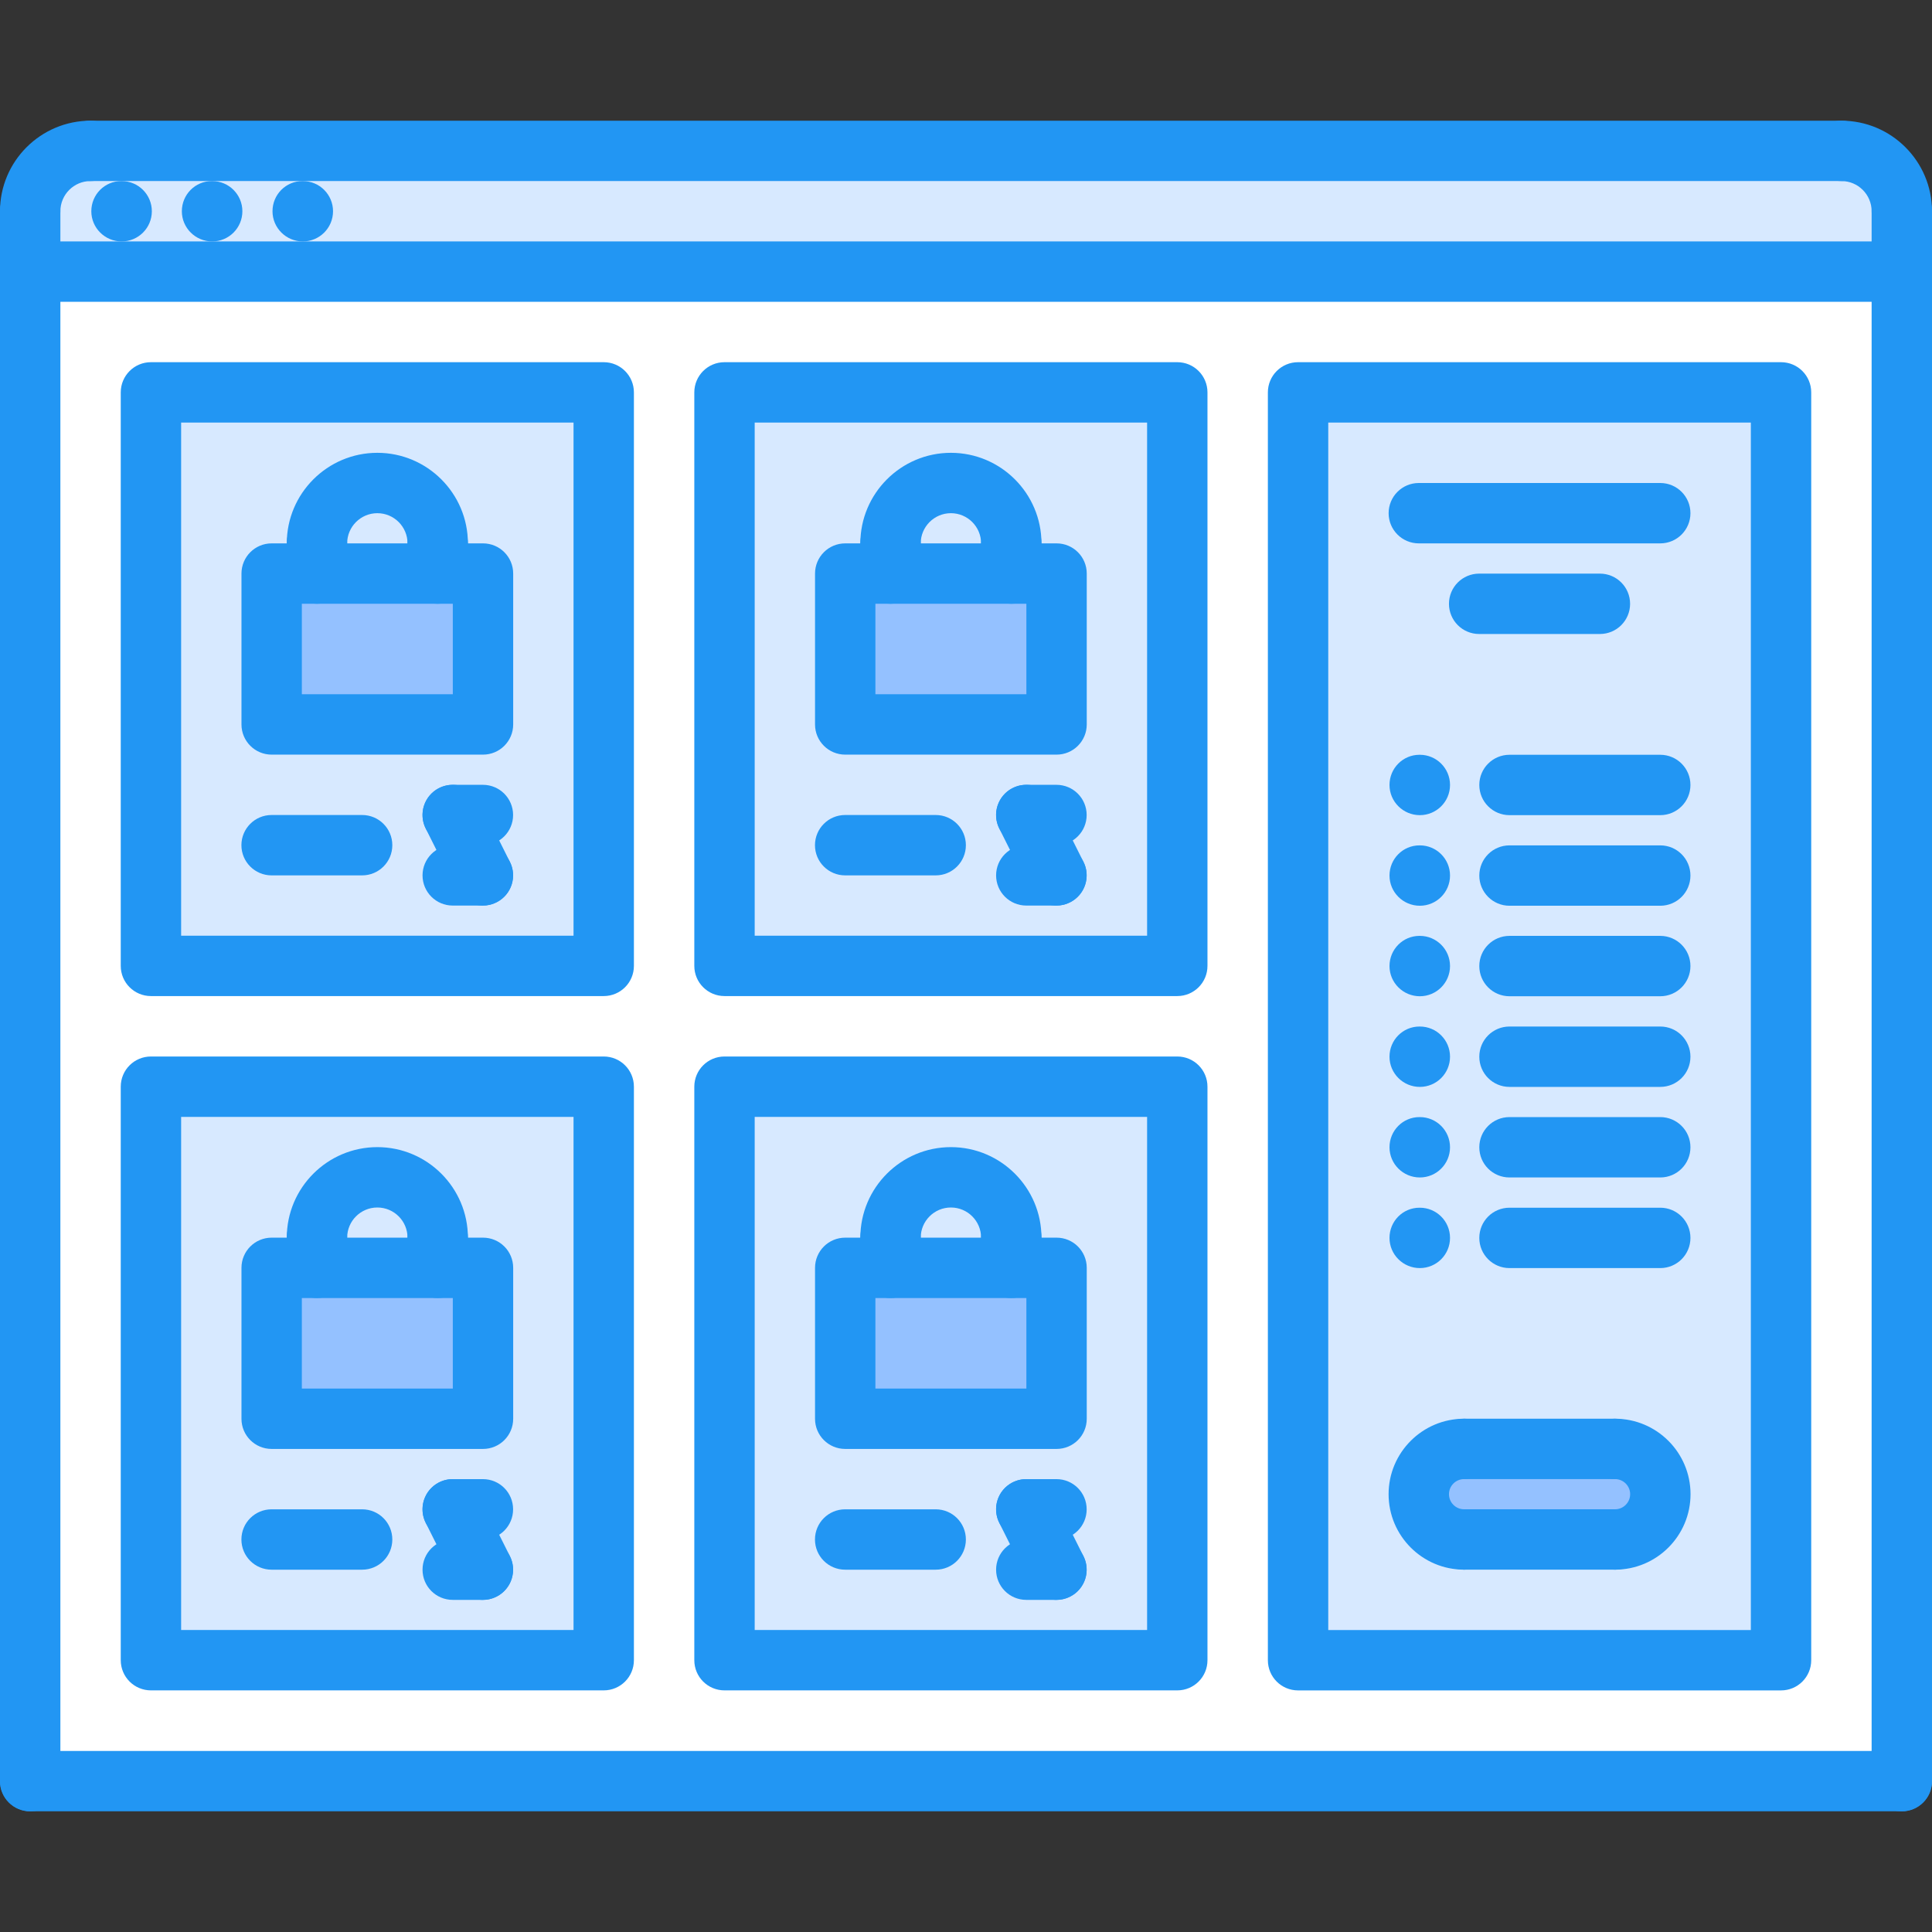 <?xml version="1.0"?>
<svg xmlns="http://www.w3.org/2000/svg" id="icons" enable-background="new 0 0 64 64" height="512px" viewBox="0 0 64 64" width="512px" class=""><rect x="0" y="0" width="64" height="64" fill="#333333" stroke="none"/><g><script xmlns=""/><path d="m20 54.995h-15v-19h15zm-11-13v5h7v-5h-1.5v-.99c0-1.11-.9-2-2-2s-2 .89-2 2v.99z" fill="#d7e9ff" data-original="#D7E9FF"/><path d="m16 41.995v5h-7v-5h1.5 4z" fill="#94c1ff" data-original="#94C1FF" class=""/><path d="m14.5 41.995h-4v-.99c0-1.11.9-2 2-2s2 .89 2 2z" fill="#d7e9ff" data-original="#D7E9FF"/><path d="m35 41.995v5h-7v-5h1.5 4z" fill="#94c1ff" data-original="#94C1FF" class=""/><path d="m33.5 41.005v.99h-4v-.99c0-1.11.9-2 2-2s2 .89 2 2z" fill="#d7e9ff" data-original="#D7E9FF"/><path d="m39 54.995h-15v-19h15zm-11-8h7v-5h-1.5v-.99c0-1.11-.9-2-2-2s-2 .89-2 2v.99h-1.5z" fill="#d7e9ff" data-original="#D7E9FF"/><path d="m59 12.995v42h-16v-42zm-4 36.5c0-.83-.67-1.5-1.5-1.5h-5c-.83 0-1.5.67-1.5 1.5s.67 1.5 1.5 1.5h5c.83 0 1.5-.67 1.5-1.5z" fill="#d7e9ff" data-original="#D7E9FF"/><path d="m53.5 47.995c.83 0 1.5.67 1.5 1.5s-.67 1.5-1.5 1.5h-5c-.83 0-1.5-.67-1.5-1.5s.67-1.5 1.5-1.5z" fill="#94c1ff" data-original="#94C1FF" class=""/><path d="m35 19.005v4.99h-7v-4.99h1.5 4z" fill="#94c1ff" data-original="#94C1FF" class=""/><path d="m33.5 18.005v1h-4v-1c0-1.11.9-2 2-2s2 .89 2 2z" fill="#d7e9ff" data-original="#D7E9FF"/><path d="m39 31.995h-15v-19h15zm-11-8h7v-4.99h-1.5v-1c0-1.11-.9-2-2-2s-2 .89-2 2v1h-1.5z" fill="#d7e9ff" data-original="#D7E9FF"/><path d="m14.5 19.005h-4v-1c0-1.11.9-2 2-2s2 .89 2 2z" fill="#d7e9ff" data-original="#D7E9FF"/><path d="m16 19.005v4.99h-7v-4.99h1.5 4z" fill="#94c1ff" data-original="#94C1FF" class=""/><path d="m20 31.995h-15v-19h15zm-9.5-13.99v1h-1.5v4.99h7v-4.99h-1.5v-1c0-1.11-.9-2-2-2s-2 .89-2 2z" fill="#d7e9ff" data-original="#D7E9FF"/><path d="m63 8.995h-62v-2c0-1.101.89-2 2-2h58c1.11 0 2 .899 2 2z" fill="#d7e9ff" data-original="#D7E9FF"/><path d="m63 8.995v50.01h-62v-50.01zm-4 46v-42h-16v42zm-20 0v-19h-15v19zm0-23v-19h-15v19zm-19 23v-19h-15v19zm0-23v-19h-15v19z" fill="#fff" data-original="#FFF"/><g fill="#116fff"><path d="m1 7.998c-.553 0-1-.448-1-1 0-1.654 1.346-3 3-3 .553 0 1 .448 1 1s-.447 1-1 1c-.552 0-1 .449-1 1 0 .552-.447 1-1 1z" data-original="#116FFF" class="active-path" style="fill:#2296F3" data-old_color="#116FFF"/><path d="m63 7.998c-.553 0-1-.448-1-1 0-.551-.448-1-1-1-.553 0-1-.448-1-1s.447-1 1-1c1.654 0 3 1.346 3 3 0 .552-.447 1-1 1z" data-original="#116FFF" class="active-path" style="fill:#2296F3" data-old_color="#116FFF"/><path d="m61 5.998h-58c-.553 0-1-.448-1-1s.447-1 1-1h58c.553 0 1 .448 1 1s-.447 1-1 1z" data-original="#116FFF" class="active-path" style="fill:#2296F3" data-old_color="#116FFF"/><path d="m4.03 7.998c-.553 0-1.005-.448-1.005-1s.442-1 .994-1h.011c.552 0 1 .448 1 1s-.448 1-1 1z" data-original="#116FFF" class="active-path" style="fill:#2296F3" data-old_color="#116FFF"/><path d="m7.029 7.998c-.553 0-1.005-.448-1.005-1s.442-1 .994-1h.011c.552 0 1 .448 1 1s-.448 1-1 1z" data-original="#116FFF" class="active-path" style="fill:#2296F3" data-old_color="#116FFF"/><path d="m10.032 7.998c-.553 0-1.005-.448-1.005-1s.442-1 .994-1h.011c.552 0 1 .448 1 1s-.448 1-1 1z" data-original="#116FFF" class="active-path" style="fill:#2296F3" data-old_color="#116FFF"/><path d="m1 60.002c-.553 0-1-.447-1-1v-52.004c0-.552.447-1 1-1s1 .448 1 1v52.004c0 .553-.447 1-1 1z" data-original="#116FFF" class="active-path" style="fill:#2296F3" data-old_color="#116FFF"/><path d="m63 60.002c-.553 0-1-.447-1-1v-52.004c0-.552.447-1 1-1s1 .448 1 1v52.004c0 .553-.447 1-1 1z" data-original="#116FFF" class="active-path" style="fill:#2296F3" data-old_color="#116FFF"/><path d="m63 9.998h-62c-.553 0-1-.448-1-1s.447-1 1-1h62c.553 0 1 .448 1 1s-.447 1-1 1z" data-original="#116FFF" class="active-path" style="fill:#2296F3" data-old_color="#116FFF"/><path d="m63 60.002h-62c-.553 0-1-.447-1-1s.447-1 1-1h62c.553 0 1 .447 1 1s-.447 1-1 1z" data-original="#116FFF" class="active-path" style="fill:#2296F3" data-old_color="#116FFF"/><path d="m19.999 32.996h-14.999c-.553 0-1-.448-1-1v-18.998c0-.552.447-1 1-1h14.999c.553 0 1 .448 1 1v18.998c0 .552-.447 1-1 1zm-13.999-2h12.999v-16.998h-12.999z" data-original="#116FFF" class="active-path" style="fill:#2296F3" data-old_color="#116FFF"/><path d="m16 24.998h-7.001c-.553 0-1-.448-1-1v-4.998c0-.552.447-1 1-1h7.001c.553 0 1 .448 1 1v4.998c0 .552-.447 1-1 1zm-6.001-2h5.001v-2.998h-5.001z" data-original="#116FFF" class="active-path" style="fill:#2296F3" data-old_color="#116FFF"/><path d="m14.5 19c-.553 0-1-.448-1-1 0-.551-.448-1-1-1s-1 .449-1 1c0 .552-.447 1-1 1s-1-.448-1-1c0-1.654 1.346-3 3-3s3 1.346 3 3c0 .552-.447 1-1 1z" data-original="#116FFF" class="active-path" style="fill:#2296F3" data-old_color="#116FFF"/><path d="m10.5 20c-.553 0-1-.448-1-1v-1c0-.552.447-1 1-1s1 .448 1 1v1c0 .552-.447 1-1 1z" data-original="#116FFF" class="active-path" style="fill:#2296F3" data-old_color="#116FFF"/><path d="m14.5 20c-.553 0-1-.448-1-1v-1c0-.552.447-1 1-1s1 .448 1 1v1c0 .552-.447 1-1 1z" data-original="#116FFF" class="active-path" style="fill:#2296F3" data-old_color="#116FFF"/><path d="m11.996 28.998h-2.999c-.553 0-1-.448-1-1s.447-1 1-1h2.999c.553 0 1 .448 1 1s-.447 1-1 1z" data-original="#116FFF" class="active-path" style="fill:#2296F3" data-old_color="#116FFF"/><path d="m15.997 27.998h-1c-.553 0-1-.448-1-1s.447-1 1-1h1c.553 0 1 .448 1 1s-.447 1-1 1z" data-original="#116FFF" class="active-path" style="fill:#2296F3" data-old_color="#116FFF"/><path d="m15.998 29.998c-.367 0-.72-.202-.896-.553l-1-2c-.247-.494-.047-1.095.447-1.342.495-.247 1.094-.047 1.342.447l1 2c.247.494.047 1.095-.447 1.342-.143.072-.296.106-.446.106z" data-original="#116FFF" class="active-path" style="fill:#2296F3" data-old_color="#116FFF"/><path d="m15.997 29.998h-1c-.553 0-1-.448-1-1s.447-1 1-1h1c.553 0 1 .448 1 1s-.447 1-1 1z" data-original="#116FFF" class="active-path" style="fill:#2296F3" data-old_color="#116FFF"/><path d="m38.999 32.996h-14.999c-.553 0-1-.448-1-1v-18.998c0-.552.447-1 1-1h14.999c.553 0 1 .448 1 1v18.998c0 .552-.447 1-1 1zm-13.999-2h12.999v-16.998h-12.999z" data-original="#116FFF" class="active-path" style="fill:#2296F3" data-old_color="#116FFF"/><path d="m35 24.998h-7.001c-.553 0-1-.448-1-1v-4.998c0-.552.447-1 1-1h7.001c.553 0 1 .448 1 1v4.998c0 .552-.447 1-1 1zm-6.001-2h5.001v-2.998h-5.001z" data-original="#116FFF" class="active-path" style="fill:#2296F3" data-old_color="#116FFF"/><path d="m33.5 19c-.553 0-1-.448-1-1 0-.551-.448-1-1-1s-1 .449-1 1c0 .552-.447 1-1 1s-1-.448-1-1c0-1.654 1.346-3 3-3s3 1.346 3 3c0 .552-.447 1-1 1z" data-original="#116FFF" class="active-path" style="fill:#2296F3" data-old_color="#116FFF"/><path d="m29.5 20c-.553 0-1-.448-1-1v-1c0-.552.447-1 1-1s1 .448 1 1v1c0 .552-.447 1-1 1z" data-original="#116FFF" class="active-path" style="fill:#2296F3" data-old_color="#116FFF"/><path d="m33.5 20c-.553 0-1-.448-1-1v-1c0-.552.447-1 1-1s1 .448 1 1v1c0 .552-.447 1-1 1z" data-original="#116FFF" class="active-path" style="fill:#2296F3" data-old_color="#116FFF"/><path d="m30.996 28.998h-2.999c-.553 0-1-.448-1-1s.447-1 1-1h2.999c.553 0 1 .448 1 1s-.447 1-1 1z" data-original="#116FFF" class="active-path" style="fill:#2296F3" data-old_color="#116FFF"/><path d="m34.997 27.998h-1c-.553 0-1-.448-1-1s.447-1 1-1h1c.553 0 1 .448 1 1s-.447 1-1 1z" data-original="#116FFF" class="active-path" style="fill:#2296F3" data-old_color="#116FFF"/><path d="m34.998 29.998c-.367 0-.72-.202-.896-.553l-1-2c-.247-.494-.047-1.095.447-1.342s1.095-.047 1.342.447l1 2c.247.494.047 1.095-.447 1.342-.143.072-.296.106-.446.106z" data-original="#116FFF" class="active-path" style="fill:#2296F3" data-old_color="#116FFF"/><path d="m34.997 29.998h-1c-.553 0-1-.448-1-1s.447-1 1-1h1c.553 0 1 .448 1 1s-.447 1-1 1z" data-original="#116FFF" class="active-path" style="fill:#2296F3" data-old_color="#116FFF"/><path d="m19.999 55.996h-14.999c-.553 0-1-.447-1-1v-18.998c0-.553.447-1 1-1h14.999c.553 0 1 .447 1 1v18.998c0 .553-.447 1-1 1zm-13.999-2h12.999v-16.998h-12.999z" data-original="#116FFF" class="active-path" style="fill:#2296F3" data-old_color="#116FFF"/><path d="m16 47.998h-7.001c-.553 0-1-.447-1-1v-4.999c0-.553.447-1 1-1h7.001c.553 0 1 .447 1 1v4.999c0 .553-.447 1-1 1zm-6.001-2h5.001v-2.999h-5.001z" data-original="#116FFF" class="active-path" style="fill:#2296F3" data-old_color="#116FFF"/><path d="m14.5 42c-.553 0-1-.447-1-1 0-.552-.448-1-1-1s-1 .448-1 1c0 .553-.447 1-1 1s-1-.447-1-1c0-1.654 1.346-3 3-3s3 1.346 3 3c0 .553-.447 1-1 1z" data-original="#116FFF" class="active-path" style="fill:#2296F3" data-old_color="#116FFF"/><path d="m10.5 42.999c-.553 0-1-.447-1-1v-.999c0-.553.447-1 1-1s1 .447 1 1v.999c0 .553-.447 1-1 1z" data-original="#116FFF" class="active-path" style="fill:#2296F3" data-old_color="#116FFF"/><path d="m14.5 42.999c-.553 0-1-.447-1-1v-.999c0-.553.447-1 1-1s1 .447 1 1v.999c0 .553-.447 1-1 1z" data-original="#116FFF" class="active-path" style="fill:#2296F3" data-old_color="#116FFF"/><path d="m11.996 51.998h-2.999c-.553 0-1-.447-1-1s.447-1 1-1h2.999c.553 0 1 .447 1 1s-.447 1-1 1z" data-original="#116FFF" class="active-path" style="fill:#2296F3" data-old_color="#116FFF"/><path d="m15.997 50.998h-1c-.553 0-1-.447-1-1s.447-1 1-1h1c.553 0 1 .447 1 1s-.447 1-1 1z" data-original="#116FFF" class="active-path" style="fill:#2296F3" data-old_color="#116FFF"/><path d="m15.998 52.998c-.367 0-.72-.202-.896-.553l-1-2c-.247-.494-.047-1.095.447-1.342.495-.245 1.094-.047 1.342.447l1 2c.247.494.047 1.095-.447 1.342-.143.072-.296.106-.446.106z" data-original="#116FFF" class="active-path" style="fill:#2296F3" data-old_color="#116FFF"/><path d="m15.997 52.998h-1c-.553 0-1-.447-1-1s.447-1 1-1h1c.553 0 1 .447 1 1s-.447 1-1 1z" data-original="#116FFF" class="active-path" style="fill:#2296F3" data-old_color="#116FFF"/><path d="m38.999 55.996h-14.999c-.553 0-1-.447-1-1v-18.998c0-.553.447-1 1-1h14.999c.553 0 1 .447 1 1v18.998c0 .553-.447 1-1 1zm-13.999-2h12.999v-16.998h-12.999z" data-original="#116FFF" class="active-path" style="fill:#2296F3" data-old_color="#116FFF"/><path d="m35 47.998h-7.001c-.553 0-1-.447-1-1v-4.999c0-.553.447-1 1-1h7.001c.553 0 1 .447 1 1v4.999c0 .553-.447 1-1 1zm-6.001-2h5.001v-2.999h-5.001z" data-original="#116FFF" class="active-path" style="fill:#2296F3" data-old_color="#116FFF"/><path d="m33.5 42c-.553 0-1-.447-1-1 0-.552-.448-1-1-1s-1 .448-1 1c0 .553-.447 1-1 1s-1-.447-1-1c0-1.654 1.346-3 3-3s3 1.346 3 3c0 .553-.447 1-1 1z" data-original="#116FFF" class="active-path" style="fill:#2296F3" data-old_color="#116FFF"/><path d="m29.5 42.999c-.553 0-1-.447-1-1v-.999c0-.553.447-1 1-1s1 .447 1 1v.999c0 .553-.447 1-1 1z" data-original="#116FFF" class="active-path" style="fill:#2296F3" data-old_color="#116FFF"/><path d="m33.5 42.999c-.553 0-1-.447-1-1v-.999c0-.553.447-1 1-1s1 .447 1 1v.999c0 .553-.447 1-1 1z" data-original="#116FFF" class="active-path" style="fill:#2296F3" data-old_color="#116FFF"/><path d="m30.996 51.998h-2.999c-.553 0-1-.447-1-1s.447-1 1-1h2.999c.553 0 1 .447 1 1s-.447 1-1 1z" data-original="#116FFF" class="active-path" style="fill:#2296F3" data-old_color="#116FFF"/><path d="m34.997 50.998h-1c-.553 0-1-.447-1-1s.447-1 1-1h1c.553 0 1 .447 1 1s-.447 1-1 1z" data-original="#116FFF" class="active-path" style="fill:#2296F3" data-old_color="#116FFF"/><path d="m34.998 52.998c-.367 0-.72-.202-.896-.553l-1-2c-.247-.494-.047-1.095.447-1.342.494-.245 1.095-.047 1.342.447l1 2c.247.494.047 1.095-.447 1.342-.143.072-.296.106-.446.106z" data-original="#116FFF" class="active-path" style="fill:#2296F3" data-old_color="#116FFF"/><path d="m34.997 52.998h-1c-.553 0-1-.447-1-1s.447-1 1-1h1c.553 0 1 .447 1 1s-.447 1-1 1z" data-original="#116FFF" class="active-path" style="fill:#2296F3" data-old_color="#116FFF"/><path d="m58.999 55.997h-15.999c-.553 0-1-.447-1-1v-41.999c0-.552.447-1 1-1h15.999c.553 0 1 .448 1 1v41.999c0 .553-.447 1-1 1zm-14.999-2h13.999v-39.999h-13.999z" data-original="#116FFF" class="active-path" style="fill:#2296F3" data-old_color="#116FFF"/><path d="m47.034 30.004c-.553 0-1.005-.448-1.005-1s.442-1 .994-1h.011c.552 0 1 .448 1 1s-.448 1-1 1z" data-original="#116FFF" class="active-path" style="fill:#2296F3" data-old_color="#116FFF"/><path d="m54.998 30.004h-4.994c-.553 0-1-.448-1-1s.447-1 1-1h4.994c.553 0 1 .448 1 1s-.447 1-1 1z" data-original="#116FFF" class="active-path" style="fill:#2296F3" data-old_color="#116FFF"/><path d="m47.034 27.003c-.553 0-1.005-.448-1.005-1s.442-1 .994-1h.011c.552 0 1 .448 1 1s-.448 1-1 1z" data-original="#116FFF" class="active-path" style="fill:#2296F3" data-old_color="#116FFF"/><path d="m54.998 27.003h-4.994c-.553 0-1-.448-1-1s.447-1 1-1h4.994c.553 0 1 .448 1 1s-.447 1-1 1z" data-original="#116FFF" class="active-path" style="fill:#2296F3" data-old_color="#116FFF"/><path d="m54.998 18h-7.998c-.553 0-1-.448-1-1s.447-1 1-1h7.998c.553 0 1 .448 1 1s-.447 1-1 1z" data-original="#116FFF" class="active-path" style="fill:#2296F3" data-old_color="#116FFF"/><path d="m52.999 21.002h-4c-.553 0-1-.448-1-1s.447-1 1-1h4c.553 0 1 .448 1 1s-.447 1-1 1z" data-original="#116FFF" class="active-path" style="fill:#2296F3" data-old_color="#116FFF"/><path d="m47.034 36.005c-.553 0-1.005-.447-1.005-1s.442-1 .994-1h.011c.552 0 1 .447 1 1s-.448 1-1 1z" data-original="#116FFF" class="active-path" style="fill:#2296F3" data-old_color="#116FFF"/><path d="m54.998 36.005h-4.994c-.553 0-1-.447-1-1s.447-1 1-1h4.994c.553 0 1 .447 1 1s-.447 1-1 1z" data-original="#116FFF" class="active-path" style="fill:#2296F3" data-old_color="#116FFF"/><path d="m47.034 33.002c-.553 0-1.005-.448-1.005-1s.442-1 .994-1h.011c.552 0 1 .448 1 1s-.448 1-1 1z" data-original="#116FFF" class="active-path" style="fill:#2296F3" data-old_color="#116FFF"/><path d="m54.998 33.002h-4.994c-.553 0-1-.448-1-1s.447-1 1-1h4.994c.553 0 1 .448 1 1s-.447 1-1 1z" data-original="#116FFF" class="active-path" style="fill:#2296F3" data-old_color="#116FFF"/><path d="m47.034 42.007c-.553 0-1.005-.447-1.005-1s.442-1 .994-1h.011c.552 0 1 .447 1 1s-.448 1-1 1z" data-original="#116FFF" class="active-path" style="fill:#2296F3" data-old_color="#116FFF"/><path d="m54.998 42.007h-4.994c-.553 0-1-.447-1-1s.447-1 1-1h4.994c.553 0 1 .447 1 1s-.447 1-1 1z" data-original="#116FFF" class="active-path" style="fill:#2296F3" data-old_color="#116FFF"/><path d="m47.034 39.005c-.553 0-1.005-.447-1.005-1s.442-1 .994-1h.011c.552 0 1 .447 1 1s-.448 1-1 1z" data-original="#116FFF" class="active-path" style="fill:#2296F3" data-old_color="#116FFF"/><path d="m54.998 39.005h-4.994c-.553 0-1-.447-1-1s.447-1 1-1h4.994c.553 0 1 .447 1 1s-.447 1-1 1z" data-original="#116FFF" class="active-path" style="fill:#2296F3" data-old_color="#116FFF"/><path d="m53.501 51.997h-5.002c-.553 0-1-.447-1-1s.447-1 1-1h5.002c.553 0 1 .447 1 1s-.447 1-1 1z" data-original="#116FFF" class="active-path" style="fill:#2296F3" data-old_color="#116FFF"/><path d="m53.501 48.997h-5.002c-.553 0-1-.447-1-1s.447-1 1-1h5.002c.553 0 1 .447 1 1s-.447 1-1 1z" data-original="#116FFF" class="active-path" style="fill:#2296F3" data-old_color="#116FFF"/><path d="m48.499 51.997c-1.379 0-2.5-1.121-2.5-2.5s1.121-2.5 2.5-2.5c.553 0 1 .447 1 1s-.447 1-1 1c-.275 0-.5.225-.5.5s.225.5.5.5c.553 0 1 .447 1 1s-.447 1-1 1z" data-original="#116FFF" class="active-path" style="fill:#2296F3" data-old_color="#116FFF"/><path d="m53.501 51.997c-.553 0-1-.447-1-1s.447-1 1-1c.275 0 .5-.225.5-.5s-.225-.5-.5-.5c-.553 0-1-.447-1-1s.447-1 1-1c1.379 0 2.5 1.121 2.5 2.5s-1.121 2.5-2.5 2.5z" data-original="#116FFF" class="active-path" style="fill:#2296F3" data-old_color="#116FFF"/></g></g> </svg>
